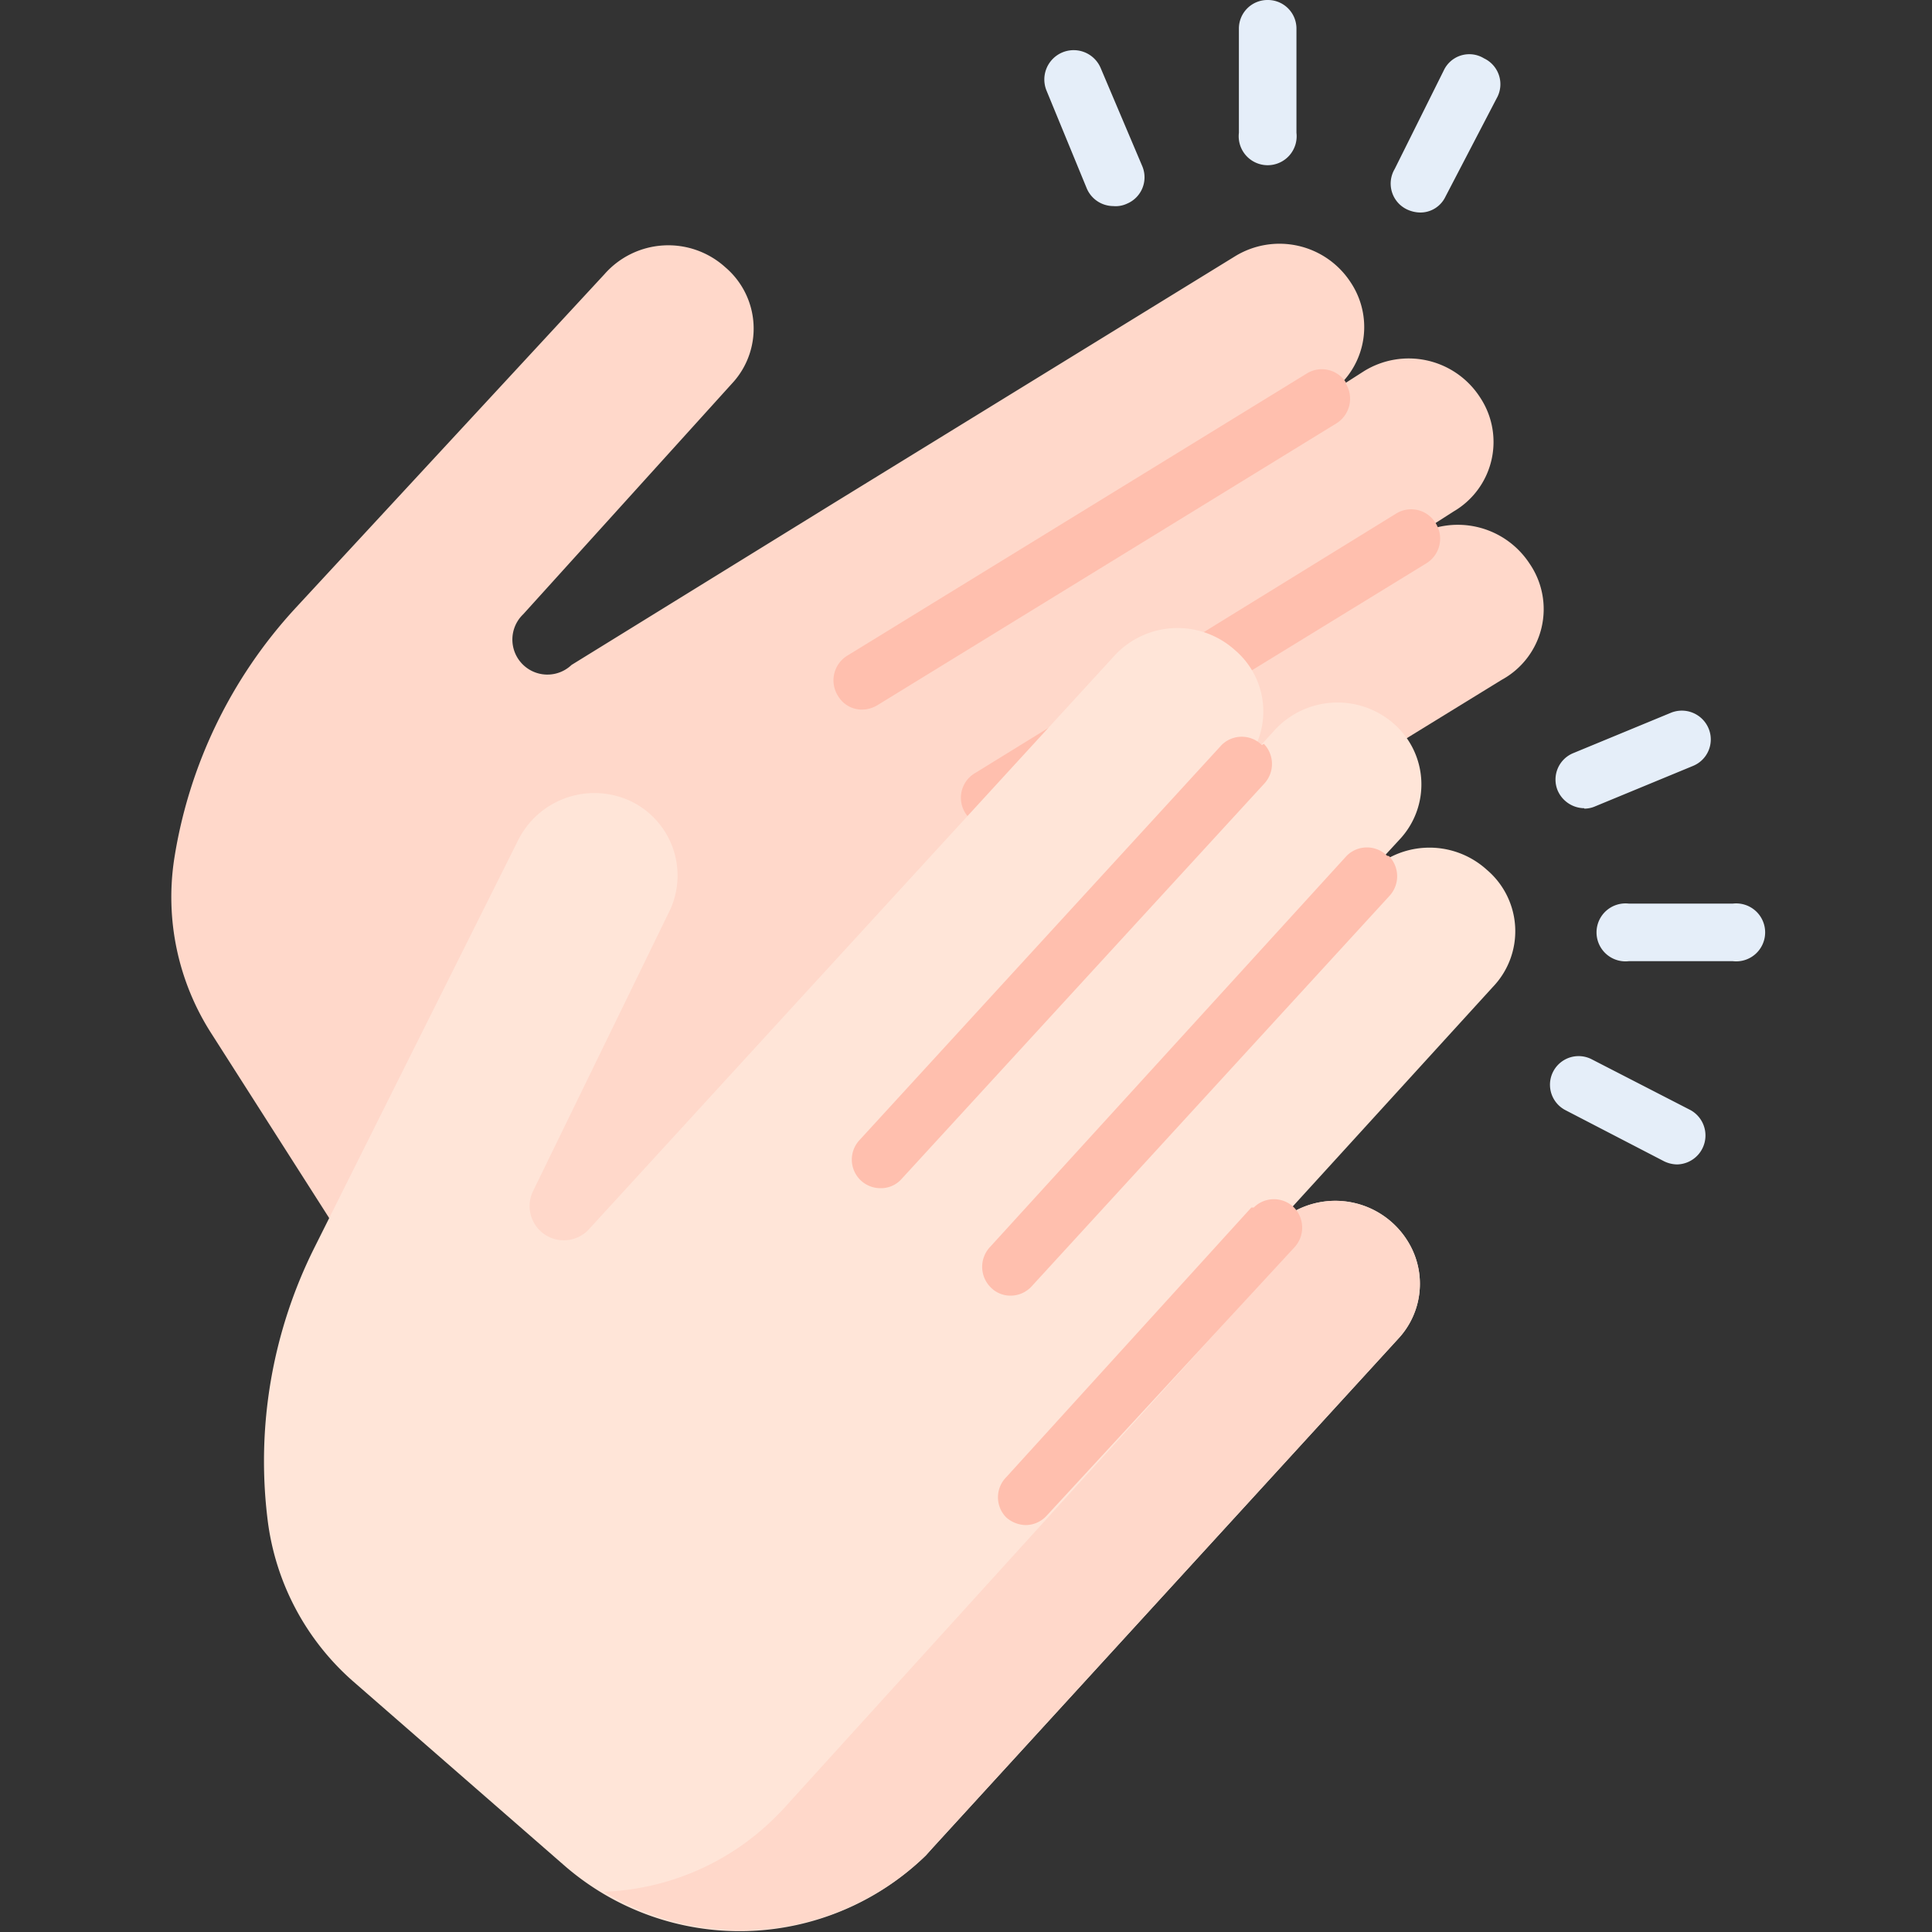 <svg id="Acoustic_Grand_Keyboard" data-name="Acoustic Grand Keyboard" xmlns="http://www.w3.org/2000/svg" viewBox="0 0 48 48"><rect x="0" y="0" width="48" height="48" fill="#333333" stroke="none"/><defs><style>.cls-1{fill:#ffd8ca;}.cls-2{fill:#ffbfae;}.cls-3{fill:#ffe5d8;}.cls-4{fill:#e5eef9;}</style></defs><path class="cls-1" d="M9,31.55a6.57,6.57,0,0,0,8.75,2.23l.23-.14,14.62-9h0a2,2,0,0,0,.93-2.23,2.11,2.11,0,0,0-3.15-1.26l6.93-4.26A2,2,0,0,0,38,14h0a2.13,2.13,0,0,0-2.89-.65l1-.64a2,2,0,0,0,.66-2.84,2.11,2.11,0,0,0-2.88-.65l-1,.64a2,2,0,0,0,.67-2.84,2.11,2.11,0,0,0-2.88-.65l-10,6.15-6.48,4A.84.84,0,0,1,13,15.26l5.23-5.78a2,2,0,0,0-.21-2.84,2.11,2.11,0,0,0-3,.17L7.33,15.12a11.9,11.9,0,0,0-3,6.21,6.27,6.27,0,0,0,.93,4.36Z"/><path class="cls-2" d="M33.45,9.52a.71.71,0,0,0-1-.23l-11.4,7a.72.72,0,0,0-.23,1,.69.69,0,0,0,.6.34.76.76,0,0,0,.38-.11l11.4-7a.72.72,0,0,0,.23-1Z"/><path class="cls-2" d="M35.67,13a.71.71,0,0,0-1-.23L24.22,19.21a.71.71,0,0,0,.37,1.32.7.7,0,0,0,.37-.11L35.43,14a.72.72,0,0,0,.24-1Z"/><path class="cls-3" d="M30.34,21.14,22.6,25.89"/><path class="cls-3" d="M14,46.33a6.63,6.63,0,0,0,9-.23l.18-.2L34.73,33.27h0A2,2,0,0,0,35,30.88a2.11,2.11,0,0,0-3.38-.36l5.47-6a2,2,0,0,0-.15-2.91h0a2.12,2.12,0,0,0-3,.15l.83-.9A2,2,0,0,0,34.65,18a2.12,2.12,0,0,0-3,.16l-.82.9a2,2,0,0,0-.15-2.91,2.13,2.13,0,0,0-3,.15l-7.91,8.63-5.11,5.58a.85.85,0,0,1-1.41-.93l3.41-7a2.05,2.05,0,0,0-1-2.68,2.12,2.12,0,0,0-2.8,1L7.81,31a11.86,11.86,0,0,0-1.16,6.77,6.37,6.37,0,0,0,2.12,4Z"/><path class="cls-1" d="M30.92,32.32,19.41,45l-.19.19A6.36,6.36,0,0,1,15,47,6.59,6.59,0,0,0,23,46.1l.18-.2L34.73,33.27h0A2,2,0,0,0,35,30.88a2.12,2.12,0,0,0-3.19-.55,4.21,4.21,0,0,1-.89,2Z"/><path class="cls-2" d="M31.35,18.51a.71.71,0,0,0-1,0l-9,9.82a.71.71,0,0,0,.53,1.19.68.68,0,0,0,.52-.23l9-9.81a.72.72,0,0,0,0-1Z"/><path class="cls-2" d="M34.46,21.26a.71.71,0,0,0-1,0L24.58,31a.72.72,0,0,0,.05,1,.68.68,0,0,0,.48.19.71.71,0,0,0,.52-.23l8.88-9.69a.72.72,0,0,0,0-1Z"/><path class="cls-2" d="M31.09,30,25,36.7a.71.71,0,0,0,0,1,.75.75,0,0,0,.48.19.71.71,0,0,0,.53-.24L32.15,31a.72.72,0,0,0,0-1,.71.71,0,0,0-1,0Z"/><path class="cls-4" d="M39.36,20.09a.67.67,0,0,0,.28-.06l2.42-1a.71.71,0,0,0,.39-.93.72.72,0,0,0-.94-.39l-2.42,1a.71.71,0,0,0-.39.93.73.73,0,0,0,.66.44Z"/><path class="cls-4" d="M43.05,22.45H40.47a.72.72,0,1,0,0,1.43h2.58a.72.72,0,1,0,0-1.43Z"/><path class="cls-4" d="M42,27.58l-2.45-1.26a.71.71,0,0,0-.66,1.26l2.45,1.27a.76.76,0,0,0,.33.08A.72.72,0,0,0,42,27.58Z"/><path class="cls-4" d="M27.35,1.7A.72.72,0,0,0,26,2.25l1,2.43a.72.72,0,0,0,.66.44A.66.66,0,0,0,28,5.06a.71.71,0,0,0,.38-.93Z"/><path class="cls-4" d="M31.49,0a.71.71,0,0,0-.71.71V3.3a.72.72,0,1,0,1.43,0V.71A.71.71,0,0,0,31.49,0Z"/><path class="cls-4" d="M36.87,1.45a.7.7,0,0,0-1,.3L34.65,4.2a.71.71,0,0,0,.3,1,.8.8,0,0,0,.33.08.69.69,0,0,0,.63-.39l1.27-2.44A.71.71,0,0,0,36.87,1.45Z"/></svg>